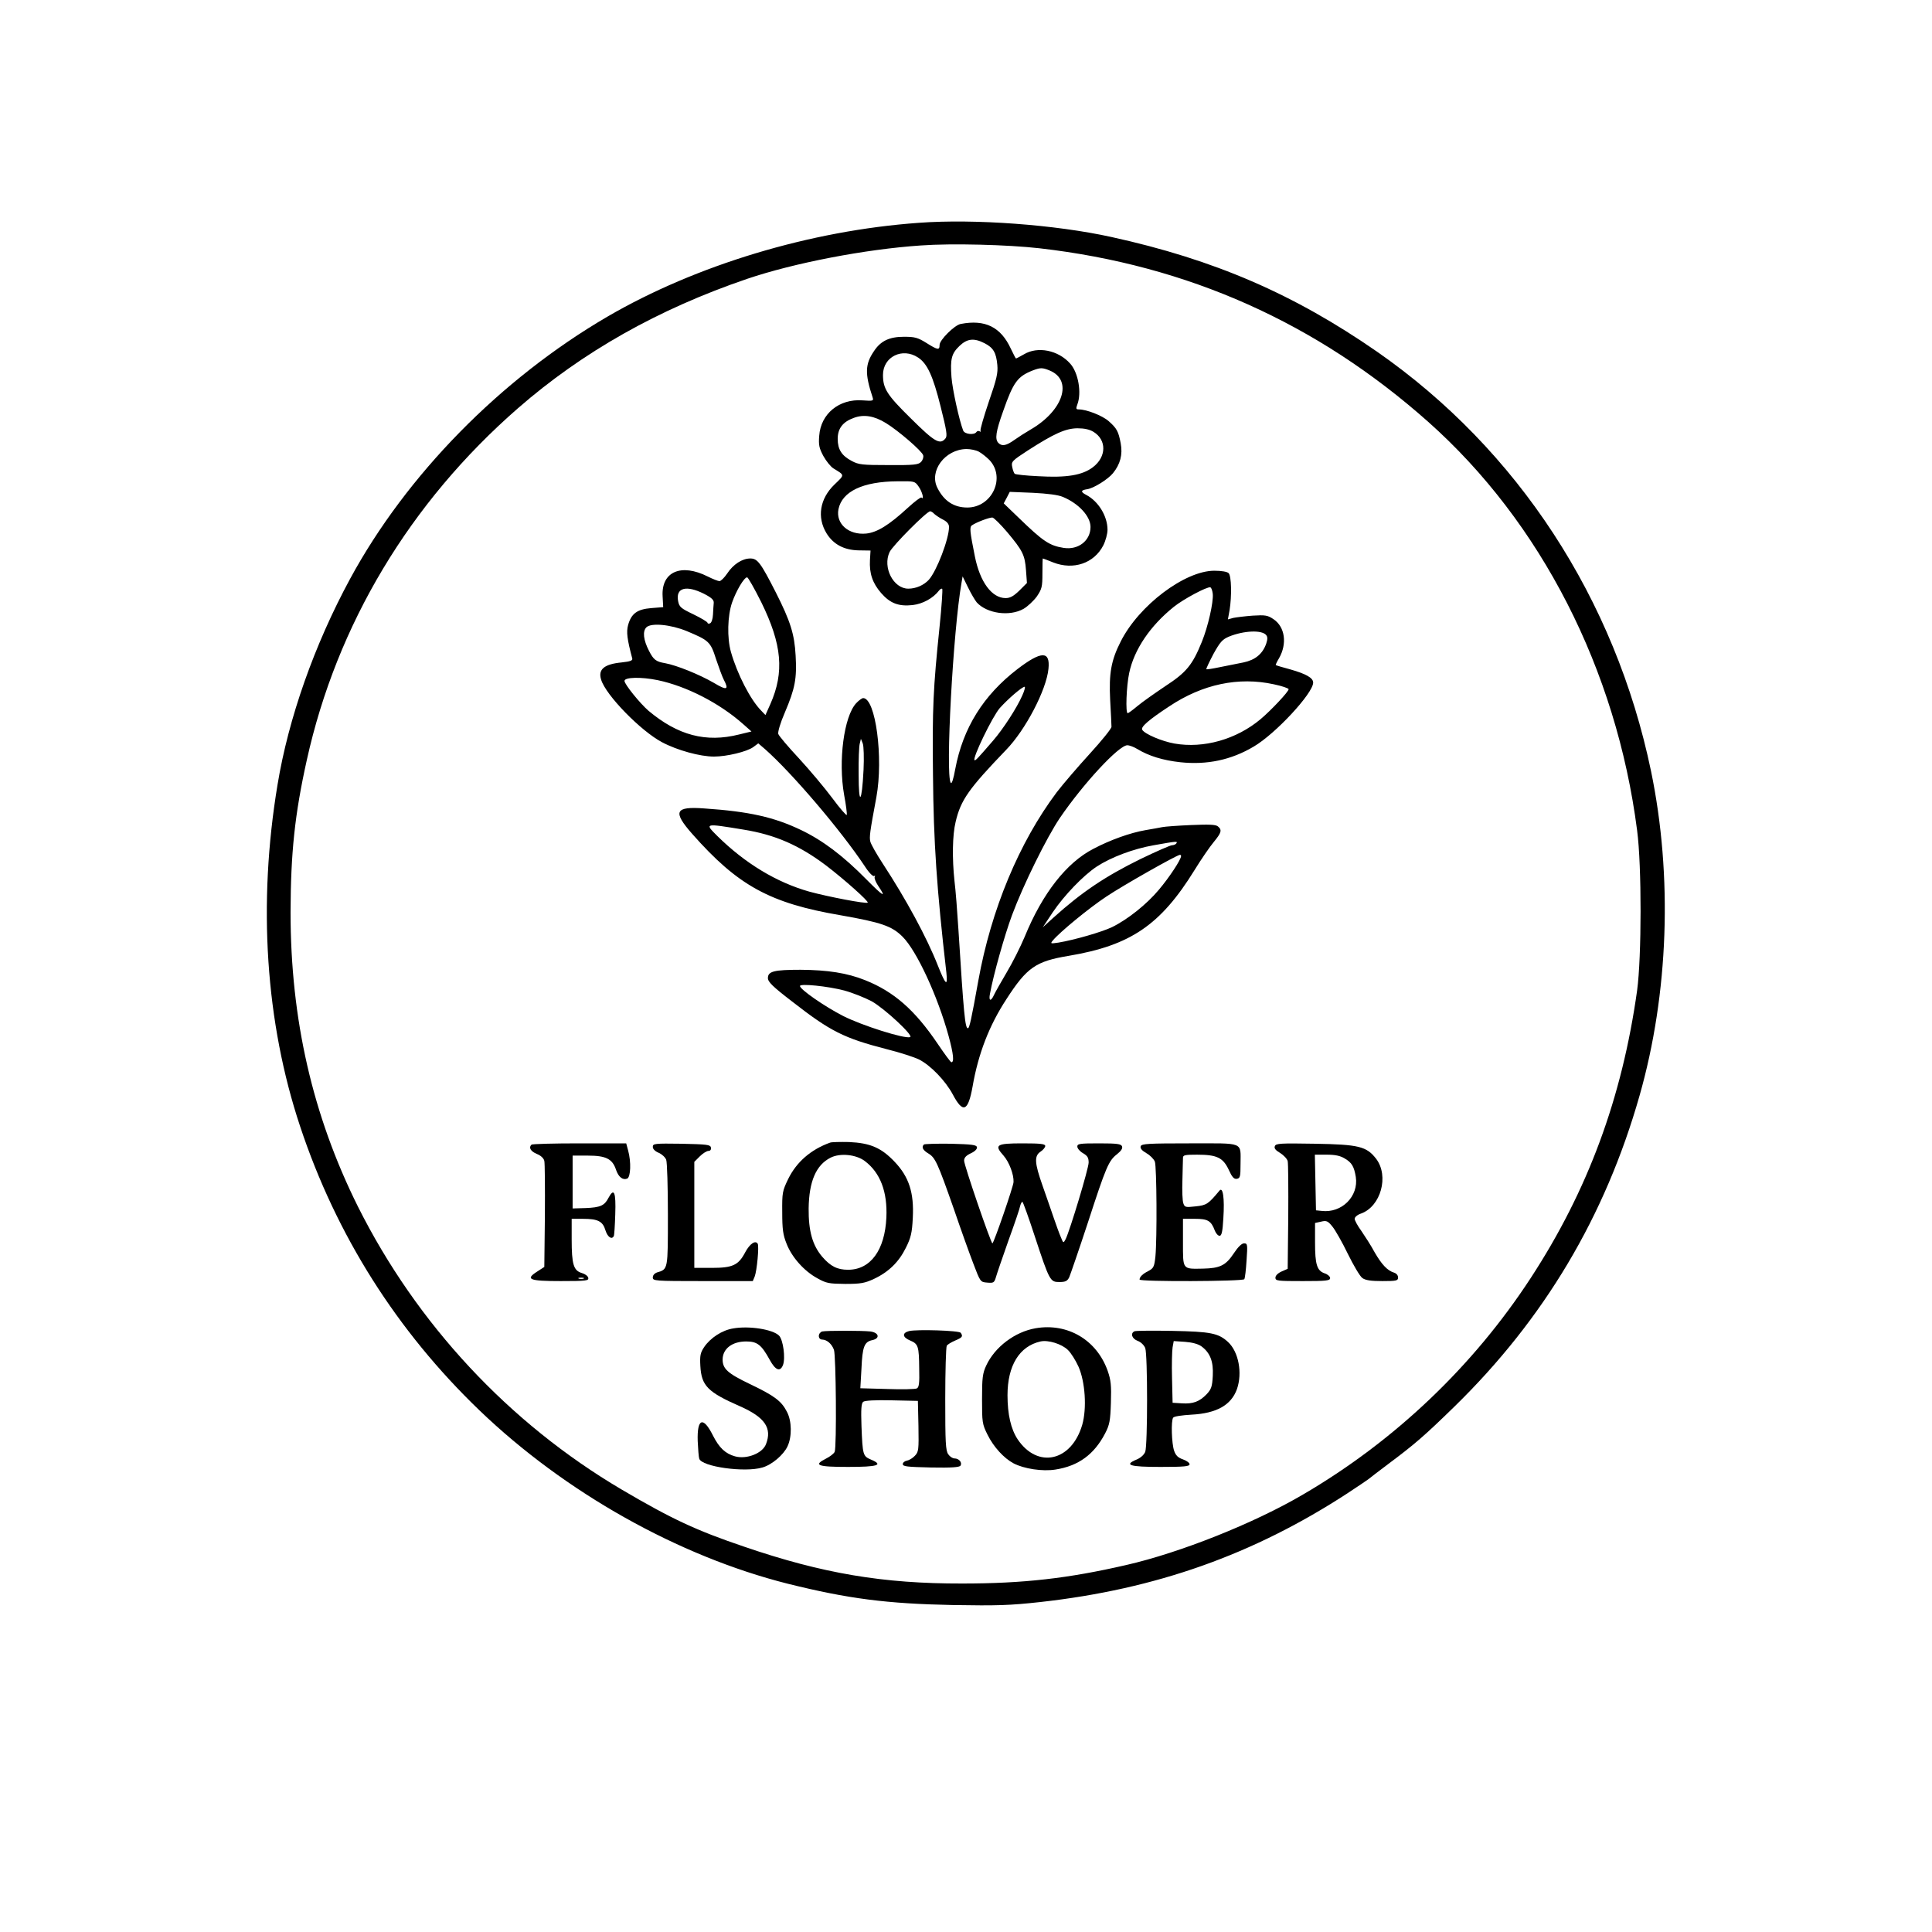 <?xml version="1.0" standalone="no"?>
<!DOCTYPE svg PUBLIC "-//W3C//DTD SVG 20010904//EN"
 "http://www.w3.org/TR/2001/REC-SVG-20010904/DTD/svg10.dtd">
<svg version="1.0" xmlns="http://www.w3.org/2000/svg"
 width="1024pt" height="1024pt" viewBox="0 0 1024 1024"
 preserveAspectRatio="xMidYMid meet">

<g transform="translate(0,1024) scale(0.1,-0.1)"
fill="#000000" stroke="none">
<path d="M4870 9059 c-575 -41 -1181 -224 -1650 -497 -566 -330 -1066 -839
-1365 -1391 -188 -347 -326 -737 -384 -1090 -105 -631 -64 -1260 120 -1812
191 -575 512 -1083 950 -1504 454 -436 1055 -773 1634 -919 322 -80 525 -106
875 -113 236 -4 302 -2 465 16 611 68 1128 251 1628 577 54 36 104 69 110 74
7 6 55 43 107 82 139 104 189 147 349 303 476 465 799 1008 981 1648 154 540
176 1163 61 1719 -190 914 -706 1704 -1451 2223 -441 306 -863 489 -1410 609
-295 65 -724 97 -1020 75z m640 -135 c787 -90 1470 -396 2060 -920 598 -532
997 -1312 1107 -2165 25 -189 24 -672 0 -849 -80 -570 -261 -1060 -564 -1524
-306 -469 -723 -865 -1208 -1148 -259 -152 -651 -308 -936 -373 -308 -71 -545
-98 -869 -98 -419 -1 -740 53 -1155 195 -254 86 -383 146 -650 303 -597 352
-1086 877 -1398 1500 -240 482 -357 992 -357 1560 1 314 22 518 86 806 159
719 546 1365 1119 1865 343 299 743 525 1215 686 248 84 625 157 921 177 165
12 462 4 629 -15z"/>
<path d="M5092 8523 c-33 -6 -112 -85 -112 -111 0 -29 -9 -28 -71 11 -45 28
-61 32 -118 32 -77 0 -123 -22 -158 -75 -48 -70 -50 -119 -8 -246 6 -19 3 -20
-54 -16 -123 9 -221 -71 -229 -188 -4 -49 0 -66 22 -107 15 -27 39 -57 54 -66
60 -37 60 -32 5 -85 -78 -75 -94 -174 -42 -259 36 -58 92 -88 168 -90 l65 -1
-3 -50 c-4 -72 14 -123 59 -175 48 -55 93 -72 167 -64 53 6 109 36 140 77 6 8
14 12 17 9 3 -3 -3 -93 -14 -200 -34 -329 -39 -432 -35 -784 3 -359 20 -607
71 -1050 8 -77 -4 -66 -45 37 -59 150 -168 351 -293 542 -32 49 -61 100 -65
115 -6 24 -3 49 32 236 38 208 -4 525 -70 525 -6 0 -23 -12 -37 -27 -65 -70
-96 -306 -64 -486 10 -53 16 -101 14 -106 -1 -6 -36 34 -76 88 -40 54 -120
149 -177 211 -57 61 -107 120 -110 130 -3 11 11 59 35 114 54 127 64 180 57
301 -6 114 -28 183 -105 335 -80 157 -97 180 -135 180 -43 0 -91 -31 -123 -80
-15 -22 -33 -40 -41 -40 -7 0 -35 11 -61 24 -142 72 -248 26 -240 -105 l3 -57
-63 -5 c-75 -6 -106 -29 -123 -90 -10 -37 -5 -75 22 -177 3 -11 -10 -16 -56
-21 -93 -9 -126 -37 -109 -91 24 -82 211 -273 323 -332 81 -43 202 -76 275
-76 68 0 175 26 208 50 l27 20 35 -30 c143 -126 403 -431 530 -622 21 -33 43
-55 49 -51 5 3 7 1 3 -5 -3 -6 5 -27 19 -48 45 -66 27 -56 -62 34 -125 127
-233 208 -348 263 -142 68 -275 98 -511 114 -157 12 -170 -16 -65 -135 242
-274 411 -367 786 -431 216 -38 272 -57 329 -114 75 -75 186 -315 244 -527 26
-96 30 -139 14 -138 -4 1 -36 44 -71 96 -122 181 -233 278 -386 339 -95 38
-198 54 -342 55 -140 0 -173 -8 -173 -44 0 -20 25 -45 128 -124 204 -159 274
-194 502 -253 69 -17 145 -42 170 -54 62 -31 141 -113 180 -186 54 -102 81
-91 105 43 30 173 88 323 179 462 109 169 156 201 331 230 327 55 486 163 666
454 35 57 81 124 102 149 41 50 45 64 22 83 -12 10 -48 11 -143 7 -70 -3 -138
-8 -152 -11 -14 -3 -54 -10 -89 -16 -81 -14 -187 -52 -276 -99 -142 -73 -270
-236 -364 -466 -23 -55 -66 -140 -96 -190 -29 -49 -59 -102 -66 -117 -17 -38
-30 -35 -22 5 19 103 77 309 117 417 60 161 183 410 253 514 124 182 313 386
358 386 11 0 35 -9 53 -20 61 -37 136 -60 228 -70 141 -15 270 12 389 83 116
68 315 283 315 339 0 25 -37 46 -121 70 -41 11 -75 21 -77 23 -2 1 6 18 17 36
44 77 32 166 -29 207 -31 21 -43 23 -110 19 -41 -3 -88 -9 -103 -12 l-29 -8 9
49 c12 75 10 181 -5 196 -8 8 -38 13 -76 13 -156 0 -400 -184 -496 -375 -51
-100 -63 -169 -56 -310 4 -69 7 -133 7 -142 0 -10 -52 -74 -115 -143 -63 -69
-142 -161 -175 -204 -199 -265 -348 -622 -416 -1000 -37 -206 -47 -251 -55
-251 -15 0 -22 76 -50 520 -6 96 -15 213 -21 260 -13 120 -11 245 6 314 27
116 70 176 268 382 102 105 213 317 224 429 10 96 -37 96 -164 -1 -181 -139
-289 -312 -330 -530 -10 -56 -19 -81 -24 -73 -29 45 13 809 57 1059 l6 35 29
-59 c16 -33 37 -68 46 -79 54 -59 174 -76 248 -34 21 12 53 42 70 65 27 40 30
51 30 123 0 43 1 79 2 79 1 0 26 -9 55 -21 107 -42 217 -5 266 91 12 24 22 61
22 82 0 72 -48 151 -113 185 -31 16 -29 25 5 30 35 5 111 53 137 85 39 48 52
99 41 158 -12 64 -21 80 -64 118 -33 29 -117 62 -158 62 -15 0 -16 4 -8 26 24
62 5 170 -38 217 -63 71 -172 93 -245 49 -21 -12 -40 -22 -42 -22 -2 0 -14 24
-28 53 -53 114 -136 155 -265 130z m126 -102 c47 -24 62 -50 68 -115 4 -43 -3
-74 -45 -195 -27 -80 -47 -149 -44 -154 3 -6 1 -7 -5 -3 -6 3 -13 2 -17 -4
-11 -17 -62 -12 -70 8 -21 54 -57 218 -62 283 -7 97 0 125 43 166 41 39 77 42
132 14z m-352 -76 c49 -32 79 -98 119 -258 33 -131 37 -158 26 -171 -29 -35
-57 -19 -184 107 -126 124 -147 157 -147 230 0 96 103 147 186 92z m698 -69
c124 -52 71 -213 -102 -313 -26 -15 -65 -40 -86 -55 -42 -30 -65 -35 -84 -16
-20 20 -14 60 25 169 54 154 76 184 158 216 40 15 50 15 89 -1z m-869 -278
c67 -41 192 -149 198 -171 3 -10 -2 -26 -12 -36 -14 -14 -38 -17 -171 -16
-140 0 -159 2 -196 22 -53 28 -74 61 -74 117 0 55 27 90 85 111 53 20 108 11
170 -27z m1101 -47 c70 -43 69 -132 -3 -187 -56 -43 -140 -57 -291 -48 -65 3
-120 9 -124 13 -4 4 -10 20 -13 36 -6 28 -1 33 82 87 140 90 200 117 263 118
37 0 65 -6 86 -19z m-608 -105 c15 -8 40 -28 56 -44 88 -93 14 -252 -117 -252
-71 0 -123 34 -158 103 -47 90 40 206 154 207 21 0 50 -6 65 -14z m-319 -185
c19 -26 31 -74 15 -58 -4 3 -36 -21 -73 -55 -99 -91 -162 -130 -220 -136 -93
-9 -162 52 -147 129 19 94 129 147 313 148 90 1 92 1 112 -28z m765 -55 c84
-35 146 -103 146 -159 0 -72 -64 -123 -142 -111 -76 12 -109 34 -240 161 l-78
75 16 30 16 31 122 -5 c79 -4 135 -11 160 -22z m-682 -90 c8 -7 28 -21 46 -30
22 -11 32 -24 32 -39 0 -63 -65 -233 -107 -280 -27 -29 -68 -47 -109 -47 -79
0 -137 113 -99 194 16 34 197 216 215 216 5 0 15 -6 22 -14z m386 -96 c82 -98
94 -121 100 -202 l5 -68 -40 -40 c-31 -30 -49 -40 -73 -40 -73 0 -136 85 -163
221 -27 135 -29 156 -15 165 25 17 93 42 108 41 8 -1 43 -36 78 -77z m-1303
-372 c110 -224 123 -370 48 -540 l-26 -58 -22 23 c-57 57 -128 195 -161 312
-21 74 -18 191 6 261 22 63 64 134 80 134 5 0 39 -60 75 -132z m2393 44 c4
-44 -25 -173 -58 -254 -50 -123 -82 -162 -194 -235 -55 -37 -122 -84 -147
-105 -25 -21 -48 -38 -52 -38 -12 0 -7 143 8 213 26 124 111 250 237 351 51
41 177 108 193 103 6 -2 11 -18 13 -35z m-2697 1 c41 -21 53 -33 52 -48 -1
-11 -3 -39 -4 -62 -1 -24 -8 -44 -16 -47 -7 -3 -13 -1 -13 3 0 5 -34 25 -75
45 -67 32 -75 39 -81 71 -13 70 43 85 137 38z m-91 -198 c117 -49 126 -56 155
-148 15 -44 33 -94 41 -109 29 -55 17 -59 -53 -17 -76 44 -197 93 -258 104
-48 8 -61 18 -85 65 -30 58 -35 104 -14 125 25 25 129 15 214 -20z m3071 -21
c8 -10 8 -22 0 -46 -19 -54 -58 -86 -120 -99 -31 -6 -87 -17 -125 -25 -38 -8
-70 -13 -72 -11 -2 2 15 38 37 80 36 65 48 78 83 93 79 32 174 36 197 8z
m-3225 -239 c153 -32 328 -122 453 -233 l44 -39 -66 -16 c-175 -44 -324 -5
-480 126 -45 39 -127 140 -127 158 0 20 89 22 176 4z m3266 -22 c43 -9 78 -21
78 -26 0 -13 -93 -112 -149 -159 -128 -107 -301 -156 -456 -129 -67 12 -157
50 -171 73 -9 15 35 53 143 124 177 118 368 158 555 117z m-1334 -60 c-28 -64
-101 -177 -154 -238 -82 -95 -94 -108 -99 -104 -11 12 95 231 134 276 44 49
118 113 132 113 4 0 -1 -21 -13 -47z m-841 -393 c-9 -179 -26 -195 -26 -25 -1
77 2 151 6 164 l6 25 10 -25 c5 -13 7 -76 4 -139z m-637 -317 c168 -27 296
-83 438 -190 97 -74 228 -191 221 -197 -7 -8 -210 31 -309 58 -174 49 -341
150 -488 295 -68 68 -70 68 138 34z m2295 -73 c-3 -5 -14 -10 -23 -10 -9 0
-84 -33 -167 -73 -187 -92 -311 -175 -463 -312 l-55 -50 53 80 c61 90 161 194
233 242 77 50 194 94 302 113 123 22 128 22 120 10z m25 -67 c0 -19 -63 -114
-117 -178 -65 -78 -167 -159 -249 -199 -54 -26 -200 -68 -284 -82 -42 -6 -44
-6 -30 11 36 44 193 173 284 233 88 59 369 218 389 221 4 1 7 -2 7 -6z m-1785
-713 c44 -12 109 -38 145 -57 68 -38 224 -183 204 -190 -30 -10 -254 61 -355
112 -98 50 -229 141 -229 159 0 14 148 -1 235 -24z"/>
<path d="M4400 4184 c-103 -37 -178 -103 -222 -192 -31 -64 -33 -73 -32 -177
0 -90 4 -120 23 -167 28 -72 93 -145 163 -183 48 -27 62 -29 148 -30 82 0 103
4 151 26 79 37 133 90 170 165 27 54 33 79 37 159 7 133 -20 217 -96 297 -71
75 -130 100 -242 105 -47 1 -92 0 -100 -3z m184 -98 c82 -62 120 -163 114
-299 -8 -173 -84 -277 -203 -277 -57 0 -93 18 -137 69 -52 61 -73 137 -72 256
2 143 39 230 116 269 51 26 136 17 182 -18z"/>
<path d="M2817 4173 c-16 -15 -5 -35 28 -49 21 -8 37 -23 40 -37 3 -12 4 -143
3 -292 l-3 -270 -37 -24 c-66 -42 -44 -51 124 -51 136 0 149 2 146 17 -2 10
-17 21 -35 26 -43 13 -53 46 -53 178 l0 109 60 0 c79 0 105 -13 119 -61 11
-35 33 -51 44 -31 3 4 6 56 8 116 4 118 -6 143 -36 87 -21 -41 -43 -51 -122
-54 l-68 -2 0 140 0 140 82 0 c94 0 129 -17 148 -75 13 -38 35 -56 59 -47 19
8 22 89 5 150 l-10 37 -248 0 c-136 0 -251 -3 -254 -7z m276 -710 c-7 -2 -19
-2 -25 0 -7 3 -2 5 12 5 14 0 19 -2 13 -5z"/>
<path d="M3460 4161 c0 -11 12 -23 31 -31 17 -7 35 -24 40 -37 5 -13 9 -145 9
-292 0 -291 1 -288 -57 -305 -14 -5 -23 -15 -23 -27 0 -18 10 -19 265 -19
l265 0 10 24 c12 31 24 161 16 174 -12 20 -42 0 -66 -45 -36 -69 -67 -83 -177
-83 l-93 0 0 281 0 281 29 29 c16 16 37 29 46 29 10 0 15 7 13 18 -3 15 -20
17 -156 20 -144 2 -152 1 -152 -17z"/>
<path d="M4897 4174 c-14 -14 -6 -30 24 -48 36 -22 48 -47 135 -295 35 -103
81 -231 102 -286 38 -100 38 -100 74 -103 34 -3 38 -1 47 30 5 18 35 105 66
193 32 88 60 170 62 183 3 12 8 22 12 22 3 0 32 -80 64 -178 80 -243 83 -247
132 -247 32 0 42 5 52 25 6 14 51 144 99 290 97 298 110 328 155 363 21 17 30
30 26 41 -5 13 -25 16 -122 16 -103 0 -115 -2 -115 -17 0 -10 14 -26 30 -35
24 -14 30 -24 30 -50 0 -31 -99 -359 -122 -406 -12 -22 -12 -22 -25 10 -8 18
-25 65 -38 103 -13 39 -40 115 -59 170 -43 122 -45 158 -11 181 14 9 25 23 25
30 0 11 -24 14 -120 14 -140 0 -152 -8 -101 -65 30 -34 55 -101 53 -140 -1
-24 -105 -325 -112 -325 -8 0 -150 414 -150 438 0 16 10 27 35 39 22 10 35 23
33 33 -3 12 -26 15 -139 18 -74 1 -138 -1 -142 -4z"/>
<path d="M6046 4165 c-4 -11 6 -23 30 -37 20 -11 40 -32 45 -45 10 -28 12
-408 3 -502 -6 -56 -10 -63 -38 -78 -30 -15 -46 -31 -46 -45 0 -12 548 -10
555 2 4 6 9 51 12 100 6 84 5 90 -13 90 -13 0 -32 -19 -54 -52 -43 -65 -73
-80 -164 -82 -110 -2 -106 -7 -106 139 l0 125 63 0 c69 0 86 -10 106 -63 6
-15 17 -27 25 -27 11 0 16 22 20 93 7 105 -2 170 -21 146 -59 -71 -68 -77
-126 -83 -53 -6 -58 -5 -65 16 -5 13 -7 68 -5 123 1 55 3 108 3 118 0 15 10
17 75 17 105 0 137 -16 167 -79 18 -40 28 -51 43 -49 18 3 20 11 20 78 0 120
24 110 -269 110 -220 0 -255 -2 -260 -15z"/>
<path d="M6757 4165 c-5 -11 4 -22 28 -36 19 -12 37 -31 40 -43 3 -11 4 -145
3 -296 l-3 -275 -32 -14 c-20 -9 -33 -22 -33 -33 0 -17 11 -18 145 -18 124 0
145 2 145 16 0 8 -13 20 -29 25 -41 14 -51 47 -51 164 l0 103 32 7 c28 7 36 4
60 -26 15 -18 52 -83 82 -145 30 -61 64 -119 77 -128 17 -12 46 -16 106 -16
75 0 83 2 83 19 0 12 -9 22 -22 26 -35 11 -65 43 -103 109 -18 34 -50 83 -69
111 -20 27 -36 57 -36 65 0 9 15 22 34 28 105 38 149 199 80 290 -51 66 -92
76 -325 80 -183 3 -207 2 -212 -13z m370 -65 c38 -22 50 -43 59 -98 16 -102
-74 -193 -181 -180 l-30 3 -3 148 -3 147 63 0 c45 0 72 -6 95 -20z"/>
<path d="M3886 3199 c-58 -9 -121 -50 -154 -99 -20 -30 -23 -45 -20 -100 6
-105 38 -138 211 -214 131 -58 170 -115 137 -200 -18 -49 -103 -82 -164 -65
-51 14 -84 45 -117 110 -52 104 -85 92 -81 -29 2 -42 5 -84 8 -93 12 -43 242
-75 335 -47 50 14 112 67 133 112 24 51 23 134 -3 183 -29 57 -66 85 -196 147
-119 57 -145 81 -145 131 1 57 51 95 125 95 59 0 81 -18 125 -98 30 -55 55
-65 70 -27 14 37 1 134 -21 156 -33 33 -158 53 -243 38z"/>
<path d="M5489 3200 c-110 -19 -216 -99 -262 -198 -19 -41 -22 -65 -22 -177 0
-123 1 -133 29 -189 32 -65 87 -125 138 -152 55 -29 154 -44 222 -33 122 19
205 80 263 191 24 46 28 67 31 163 3 92 0 120 -17 169 -58 164 -212 255 -382
226z m171 -115 c16 -15 41 -55 56 -88 36 -81 45 -222 20 -309 -57 -194 -236
-234 -342 -77 -36 54 -54 133 -54 234 0 157 63 260 175 285 41 9 112 -13 145
-45z"/>
<path d="M4358 3183 c-10 -3 -18 -13 -18 -24 0 -11 7 -19 18 -19 25 -1 50 -22
62 -54 11 -29 15 -513 4 -541 -4 -9 -24 -25 -46 -36 -69 -35 -46 -44 117 -44
158 0 190 10 121 39 -42 18 -44 23 -50 178 -3 88 -1 120 9 128 8 7 64 10 151
8 l139 -3 3 -134 c2 -126 1 -136 -19 -157 -12 -13 -31 -24 -43 -26 -11 -2 -21
-10 -21 -18 0 -13 24 -15 149 -18 111 -2 151 1 157 10 10 16 -8 38 -32 38 -10
0 -25 10 -33 22 -14 19 -16 64 -16 293 0 148 4 275 8 282 4 7 24 19 45 28 38
16 42 22 29 41 -8 12 -233 19 -274 9 -38 -10 -35 -33 6 -50 43 -18 47 -30 48
-150 2 -76 -1 -99 -13 -104 -7 -4 -78 -6 -156 -3 l-143 4 6 105 c5 115 15 141
57 150 43 9 36 40 -10 46 -45 5 -231 5 -255 0z"/>
<path d="M6013 3184 c-23 -11 -14 -39 17 -51 17 -6 34 -23 40 -38 13 -34 13
-515 0 -550 -6 -15 -24 -32 -46 -41 -69 -29 -37 -39 127 -39 126 0 154 3 154
14 0 8 -16 19 -35 26 -26 9 -38 20 -47 46 -13 38 -17 158 -5 175 4 7 46 13 97
16 133 7 210 50 241 135 30 86 9 198 -47 250 -51 47 -92 55 -294 59 -104 2
-196 1 -202 -2z m355 -80 c46 -34 64 -80 60 -156 -3 -58 -8 -71 -32 -97 -38
-40 -73 -53 -132 -49 l-49 3 -3 130 c-2 72 0 145 3 164 l6 33 60 -4 c38 -3 69
-11 87 -24z"/>
</g>
</svg>

